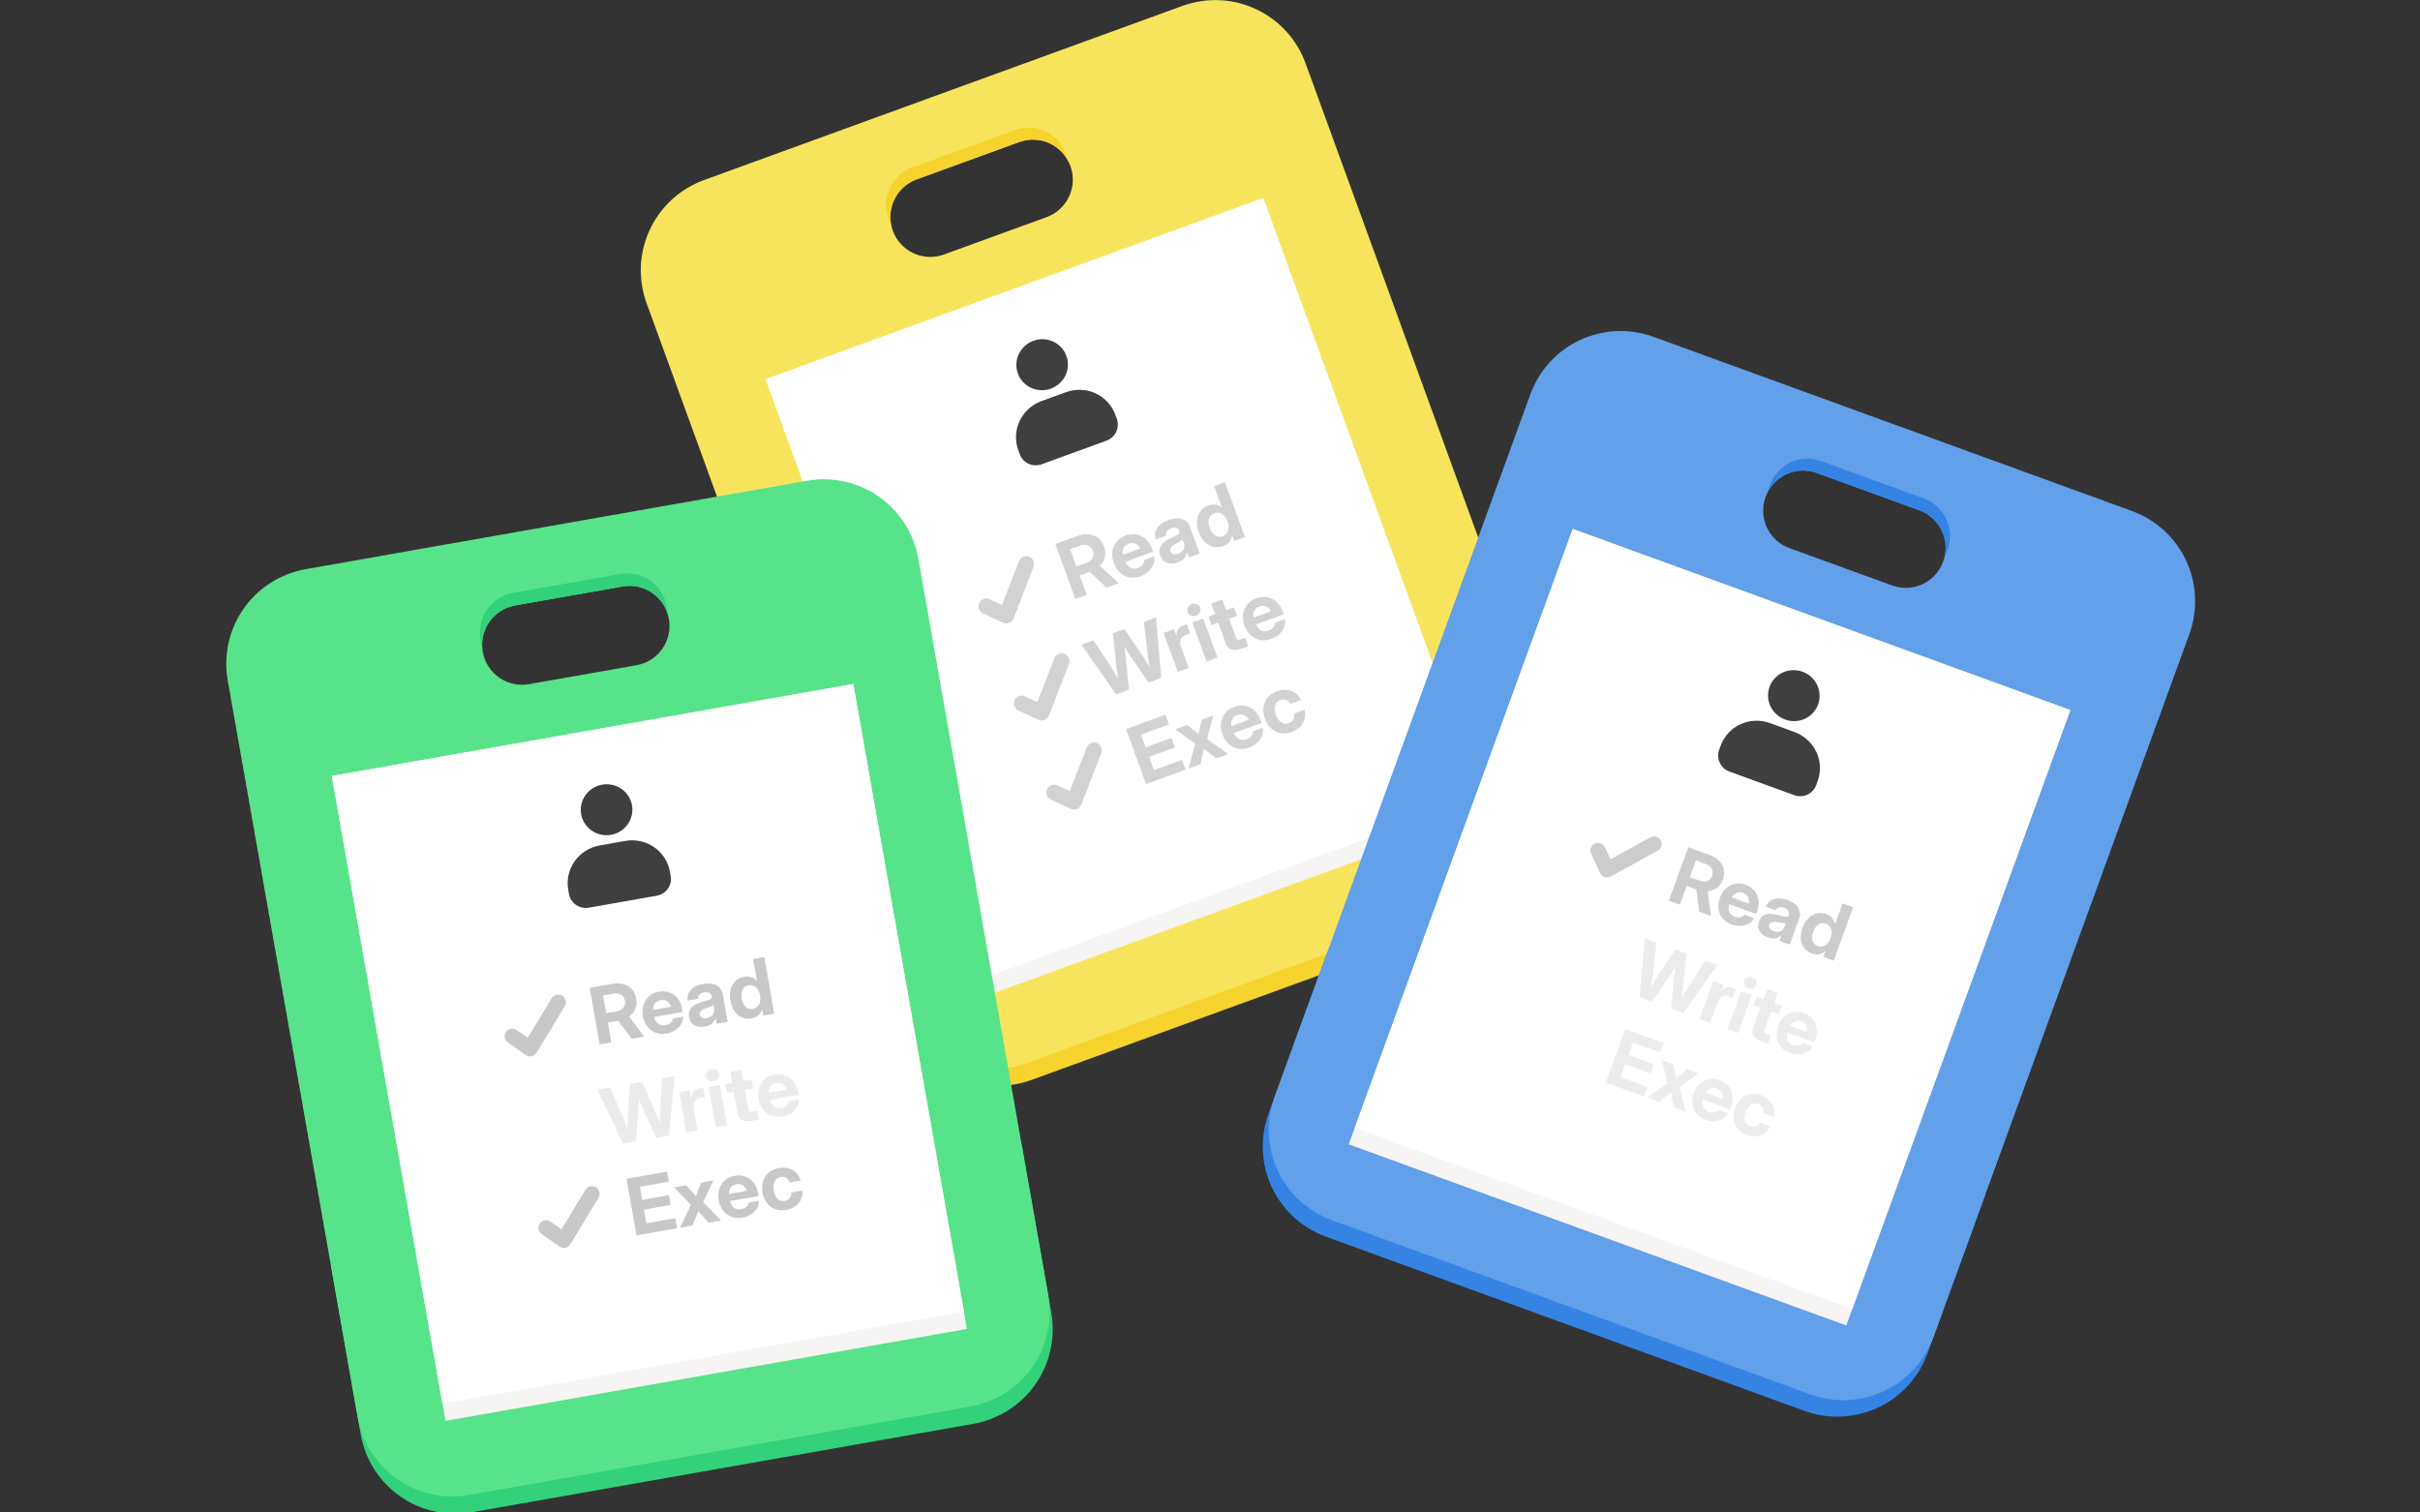 <?xml version="1.0" encoding="UTF-8" standalone="no"?>
<svg
   height="200"
   viewBox="0 0 320 200"
   width="320"
   version="1.1"
   id="svg20"
   sodipodi:docname="help.svg"
   inkscape:version="1.3.2 (091e20ef0f, 2023-11-25)"
   xml:space="preserve"
   inkscape:export-filename="welcome.png"
   inkscape:export-xdpi="96"
   inkscape:export-ydpi="96"
   xmlns:inkscape="http://www.inkscape.org/namespaces/inkscape"
   xmlns:sodipodi="http://sodipodi.sourceforge.net/DTD/sodipodi-0.dtd"
   xmlns:xlink="http://www.w3.org/1999/xlink"
   xmlns="http://www.w3.org/2000/svg"
   xmlns:svg="http://www.w3.org/2000/svg"
   xmlns:rdf="http://www.w3.org/1999/02/22-rdf-syntax-ns#"
   xmlns:cc="http://creativecommons.org/ns#"
   xmlns:dc="http://purl.org/dc/elements/1.1/"><rect x="0" y="0" width="320" height="200" fill="#333333" stroke="none"/><sodipodi:namedview
     id="namedview20"
     pagecolor="#ffffff"
     bordercolor="#000000"
     borderopacity="0.25"
     inkscape:showpageshadow="2"
     inkscape:pageopacity="0.0"
     inkscape:pagecheckerboard="0"
     inkscape:deskcolor="#d1d1d1"
     inkscape:zoom="1.4041707"
     inkscape:cx="131.39428"
     inkscape:cy="127.83346"
     inkscape:window-width="1920"
     inkscape:window-height="1011"
     inkscape:window-x="0"
     inkscape:window-y="0"
     inkscape:window-maximized="1"
     inkscape:current-layer="svg20" /><defs
     id="defs2"><linearGradient
       id="linearGradient24"><stop
         style="stop-color:#1c71d8;stop-opacity:1;"
         offset="0"
         id="stop19" /><stop
         style="stop-color:#62a0ea;stop-opacity:1;"
         offset="0.045"
         id="stop20" /><stop
         style="stop-color:#1c71d8;stop-opacity:1;"
         offset="0.091"
         id="stop21" /><stop
         style="stop-color:#1c71d8;stop-opacity:1;"
         offset="0.909"
         id="stop22" /><stop
         style="stop-color:#62a0ea;stop-opacity:1;"
         offset="0.955"
         id="stop23" /><stop
         style="stop-color:#1c71d8;stop-opacity:1;"
         offset="1"
         id="stop24" /></linearGradient><linearGradient
       id="linearGradient18"><stop
         style="stop-color:#557ad6;stop-opacity:1;"
         offset="0"
         id="stop13" /><stop
         style="stop-color:#5659d7;stop-opacity:1;"
         offset="0.045"
         id="stop14" /><stop
         style="stop-color:#5573d6;stop-opacity:1;"
         offset="0.091"
         id="stop15" /><stop
         style="stop-color:#556fd4;stop-opacity:1;"
         offset="0.909"
         id="stop16" /><stop
         style="stop-color:#6a6ddc;stop-opacity:1;"
         offset="0.955"
         id="stop17" /><stop
         style="stop-color:#5255c7;stop-opacity:1;"
         offset="1"
         id="stop18" /></linearGradient><clipPath
       clipPathUnits="userSpaceOnUse"
       id="Q"><path
         style="display:inline;opacity:1;vector-effect:none;fill:none;fill-opacity:1;stroke:#000000;stroke-width:4;stroke-linecap:round;stroke-linejoin:round;stroke-miterlimit:4;stroke-dasharray:none;stroke-dashoffset:0;stroke-opacity:1;marker:none;marker-start:none;marker-mid:none;marker-end:none;paint-order:normal;enable-background:new"
         d="m 64,-148 h 64 l 64,-64 64,64 h 192 c 17.728,0 32,14.272 32,32 v 288 c 0,17.728 -14.272,32 -32,32 H 256 l -64,-64 -64,64 H 64 C 46.272,204 32,189.728 32,172 v -288 c 0,-17.728 14.409,-34.199 32,-32 z"
         id="path1" /></clipPath><filter
       id="C"
       color-interpolation-filters="sRGB"
       x="0"
       y="0"
       width="1"
       height="1.057"><feFlood
         flood-opacity=".2"
         flood-color="#000"
         result="flood"
         id="feFlood1" /><feComposite
         in="flood"
         in2="SourceGraphic"
         operator="in"
         result="composite1"
         id="feComposite1" /><feGaussianBlur
         in="composite1"
         result="blur"
         id="feGaussianBlur1" /><feOffset
         dy="3"
         result="offset"
         id="feOffset1" /><feComposite
         in="SourceGraphic"
         in2="offset"
         result="composite2"
         id="feComposite2" /></filter><clipPath
       clipPathUnits="userSpaceOnUse"
       id="Q-6"><path
         style="display:inline;opacity:1;vector-effect:none;fill:none;fill-opacity:1;stroke:#000000;stroke-width:4;stroke-linecap:round;stroke-linejoin:round;stroke-miterlimit:4;stroke-dasharray:none;stroke-dashoffset:0;stroke-opacity:1;marker:none;marker-start:none;marker-mid:none;marker-end:none;paint-order:normal;enable-background:new"
         d="m 64,-148 h 64 l 64,-64 64,64 h 192 c 17.728,0 32,14.272 32,32 v 288 c 0,17.728 -14.272,32 -32,32 H 256 l -64,-64 -64,64 H 64 C 46.272,204 32,189.728 32,172 v -288 c 0,-17.728 14.409,-34.199 32,-32 z"
         id="path1-7" /></clipPath><filter
       id="C-5"
       color-interpolation-filters="sRGB"
       x="0"
       y="0"
       width="1"
       height="1.057"><feFlood
         flood-opacity=".2"
         flood-color="#000"
         result="flood"
         id="feFlood1-3" /><feComposite
         in="flood"
         in2="SourceGraphic"
         operator="in"
         result="composite1"
         id="feComposite1-5" /><feGaussianBlur
         in="composite1"
         result="blur"
         id="feGaussianBlur1-6" /><feOffset
         dy="3"
         result="offset"
         id="feOffset1-2" /><feComposite
         in="SourceGraphic"
         in2="offset"
         result="composite2"
         id="feComposite2-9" /></filter><clipPath
       clipPathUnits="userSpaceOnUse"
       id="E"><rect
         width="106.417"
         height="96.355"
         x="512.925"
         y="-137.026"
         rx="6.076"
         ry="6.076"
         fill="#9141ac"
         stroke-width="0"
         stroke-linejoin="round"
         id="rect2" /></clipPath><clipPath
       id="U"
       clipPathUnits="userSpaceOnUse"><circle
         style="marker:none"
         cx="239.051"
         cy="77.264"
         r="19.711"
         fill="#9141ac"
         stroke-width="0.529"
         stroke-linecap="round"
         id="circle2" /></clipPath><linearGradient
       id="linearGradient3372"><stop
         style="stop-opacity: 1; stop-color: rgb(179, 179, 179);"
         offset="0"
         id="stop3360" /><stop
         style="stop-opacity: 1; stop-color: rgb(207, 207, 207);"
         offset="0.036"
         id="stop3362" /><stop
         style="stop-opacity: 1; stop-color: rgb(196, 196, 196);"
         offset="0.071"
         id="stop3364" /><stop
         style="stop-opacity: 1; stop-color: rgb(194, 194, 194);"
         offset="0.929"
         id="stop3366" /><stop
         style="stop-opacity: 1; stop-color: rgb(203, 203, 203);"
         offset="0.964"
         id="stop3368" /><stop
         style="stop-opacity: 1; stop-color: rgb(180, 180, 180);"
         offset="1"
         id="stop3370" /></linearGradient><linearGradient
       id="linearGradient18609"
       gradientUnits="userSpaceOnUse"
       x1="8"
       y1="292"
       x2="120"
       y2="292"
       gradientTransform="matrix(1.132,0,0,0.932,-111.879,-53.203)"
       xlink:href="#linearGradient3372" /><linearGradient
       id="linearGradient3"
       x1="20"
       y1="236"
       x2="108"
       y2="236"
       gradientUnits="userSpaceOnUse"
       gradientTransform="translate(20.903,-154.885)"
       xlink:href="#linearGradient2" /><linearGradient
       id="linearGradient2"><stop
         style="stop-color:#c0bfbc;stop-opacity:1;"
         offset="0"
         id="stop2-6" /><stop
         style="stop-color:#deddda;stop-opacity:1"
         offset="0.045"
         id="stop4-7" /><stop
         style="stop-color:#c0bfbc;stop-opacity:1;"
         offset="0.091"
         id="stop5-5" /><stop
         style="stop-color:#c0bfbc;stop-opacity:1;"
         offset="0.909"
         id="stop6-3" /><stop
         style="stop-color:#deddda;stop-opacity:1"
         offset="0.955"
         id="stop7-5" /><stop
         style="stop-color:#c0bfbc;stop-opacity:1;"
         offset="1"
         id="stop3-6" /></linearGradient><linearGradient
       id="linearGradient3-6"
       x1="20"
       y1="236"
       x2="108"
       y2="236"
       gradientUnits="userSpaceOnUse"
       gradientTransform="matrix(1.297,0,0,1.297,-31.389,-119.832)"
       xlink:href="#linearGradient2-2" /><linearGradient
       id="linearGradient2-2"><stop
         style="stop-color:#bebebe;stop-opacity:1;"
         offset="0"
         id="stop2-9" /><stop
         style="stop-color:#dcdcdc;stop-opacity:1;"
         offset="0.045"
         id="stop4-1" /><stop
         style="stop-color:#bebebe;stop-opacity:1;"
         offset="0.091"
         id="stop5-2" /><stop
         style="stop-color:#bebebe;stop-opacity:1;"
         offset="0.909"
         id="stop6-7" /><stop
         style="stop-color:#dcdcdc;stop-opacity:1;"
         offset="0.955"
         id="stop7-0" /><stop
         style="stop-color:#bebebe;stop-opacity:1;"
         offset="1"
         id="stop3-9" /></linearGradient></defs><linearGradient
     id="a"
     gradientTransform="matrix(-1.344,0,0,1.109,134.09,-217.182)"
     gradientUnits="userSpaceOnUse"
     x1="8"
     x2="112"
     y1="244"
     y2="244"><stop
       offset="0"
       style="stop-color: rgb(91, 102, 188);"
       id="stop2" /><stop
       offset="0.071"
       style="stop-color: rgb(113, 124, 210);"
       id="stop3" /><stop
       offset="0.143"
       style="stop-color: rgb(94, 105, 187);"
       id="stop4" /><stop
       offset="0.857"
       style="stop-color: rgb(86, 99, 189);"
       id="stop5" /><stop
       offset="0.929"
       style="stop-color: rgb(111, 123, 212);"
       id="stop6" /><stop
       offset="1"
       style="stop-color: rgb(91, 102, 189);"
       id="stop7" /></linearGradient><linearGradient
     id="b"
     gradientTransform="matrix(-1.165,0,0,1.165,123.65,-232.934)"
     gradientUnits="userSpaceOnUse"
     x1="31.463"
     x2="39"
     y1="285.997"
     y2="285.997"><stop
       offset="0"
       style="stop-color: rgb(94, 105, 187);"
       id="stop8" /><stop
       offset="0.469"
       style="stop-color: rgb(88, 97, 180);"
       id="stop9" /><stop
       offset="1"
       style="stop-color: rgb(87, 100, 189);"
       id="stop10" /></linearGradient><clipPath
     id="clip-8"><path
       d="m 24,10 c -6.629,0 -12,5.371 -12,12 v 22 c 0,2.211 1.789,4 4,4 1.105,0 2,0.895 2,2 v 7 c 0,1.105 -0.895,2 -2,2 -2.211,0 -4,1.789 -4,4 v 2 h 24 v -2 c 0,-2.211 -1.789,-4 -4,-4 -1.105,0 -2,-0.895 -2,-2 v -7 c 0,-1.105 0.895,-2 2,-2 2.211,0 4,-1.789 4,-4 V 22 C 36,15.371 30.629,10 24,10 Z m 0,0"
       id="path14" /></clipPath><clipPath
     id="clip-10"><path
       d="m 24,10 c -6.629,0 -12,5.371 -12,12 v 22 c 0,2.211 1.789,4 4,4 1.105,0 2,0.895 2,2 v 7 c 0,1.105 -0.895,2 -2,2 -2.211,0 -4,1.789 -4,4 v 2 h 24 v -2 c 0,-2.211 -1.789,-4 -4,-4 -1.105,0 -2,-0.895 -2,-2 v -7 c 0,-1.105 0.895,-2 2,-2 2.211,0 4,-1.789 4,-4 V 22 C 36,15.371 30.629,10 24,10 Z m 0,0"
       id="path15" /></clipPath><clipPath
     id="clip-12"><path
       d="m 24,10 c -6.629,0 -12,5.371 -12,12 v 22 c 0,2.211 1.789,4 4,4 1.105,0 2,0.895 2,2 v 7 c 0,1.105 -0.895,2 -2,2 -2.211,0 -4,1.789 -4,4 v 2 h 24 v -2 c 0,-2.211 -1.789,-4 -4,-4 -1.105,0 -2,-0.895 -2,-2 v -7 c 0,-1.105 0.895,-2 2,-2 2.211,0 4,-1.789 4,-4 V 22 C 36,15.371 30.629,10 24,10 Z m 0,0"
       id="path16" /></clipPath><title
     id="title4162">Adwaita Icon Template</title><title
     id="bx-title-1">Adwaita Icon Template</title><g
     id="g1"
     transform="matrix(0.133,0,0,0.133,23.381,-24.309)"><g
       id="g54"
       transform="matrix(8.178,-2.977,2.977,8.178,211.682,391.824)"><path
         id="rect25"
         style="fill:#f6d32d"
         d="m 104.057,88.036 v 19.405 c 0,6.092 -4.905,10.997 -10.997,10.997 H 34.94 c -6.092,0 -10.997,-4.905 -10.997,-10.997 V 88.036 Z"
         sodipodi:nodetypes="csssscc" /><path
         id="rect1"
         style="fill:#f8e45c"
         d="m 34.939,9.039 c -6.092,0 -10.996,4.904 -10.996,10.996 v 85.404 c 0,6.092 4.904,10.998 10.996,10.998 h 58.121 c 6.092,0 10.996,-4.906 10.996,-10.998 V 20.035 c 0,-6.092 -4.904,-10.996 -10.996,-10.996 z m 22.83,8.234 h 12.461 c 2.53,-10e-7 4.566,2.038 4.566,4.568 0,2.53 -2.036,4.566 -4.566,4.566 H 57.77 c -2.53,0 -4.566,-2.036 -4.566,-4.566 0,-2.53 2.036,-4.568 4.566,-4.568 z" /><rect
         style="fill:#f6f5f4;stroke-width:0.725"
         id="rect26"
         width="60.491"
         height="74.812"
         x="33.755"
         y="32.822"
         rx="3.131"
         ry="0" /><rect
         style="fill:#ffffff;stroke-width:0.715"
         id="rect24"
         width="60.491"
         height="72.812"
         x="33.755"
         y="32.822"
         rx="3.131"
         ry="0" /><path
         d="m 64,39.165 c -1.629,0 -2.95,1.303 -2.95,2.909 0,1.606 1.321,2.909 2.95,2.909 1.629,0 2.95,-1.303 2.95,-2.909 0,-1.606 -1.321,-2.909 -2.95,-2.909 z m -1.475,6.789 c -2.451,0 -4.425,1.947 -4.425,4.364 v 0.485 c 0,1.076 0.876,1.94 1.967,1.94 h 7.867 c 1.091,0 1.967,-0.864 1.967,-1.94 v -0.485 c 0,-2.417 -1.974,-4.364 -4.425,-4.364 z m 0,0"
         fill="#2e3436"
         id="path1-6"
         style="fill:#3f3f3f;fill-opacity:1;stroke-width:0.977" /><path
         id="rect4"
         style="fill:#f6d32d;fill-opacity:1;stroke:none;stroke-width:11.578;stroke-linecap:round;stroke-linejoin:round"
         d="m 57.77,-15.824 c -2.53,0 -4.566,-2.038 -4.566,-4.568 v -1.449 c 0,2.53 2.036,4.568 4.566,4.568 h 12.461 c 2.53,10e-7 4.566,-2.038 4.566,-4.568 v 1.449 c 0,2.53 -2.036,4.568 -4.566,4.568 z"
         transform="scale(1,-1)" /><g
         id="g22"
         transform="matrix(0.492,0,0,0.492,-10.908,47.978)"
         style="fill:#3f3f3f;fill-opacity:0.231"><g
           id="path1-0"
           transform="translate(62.919,-57.637)"
           style="fill:#3f3f3f;fill-opacity:0.231"><path
             id="path37"
             style="color:#000000;fill:#3f3f3f;fill-opacity:0.231;-inkscape-stroke:none"
             d="m 70.099,86.059 c -0.059,-0.002 -0.119,-0.002 -0.178,0.002 h -0.006 -0.004 c -0.476,0.035 -0.921,0.254 -1.238,0.613 l -0.002,0.002 -7.18,8.203 -2.25,-2.25 c -0.702,-0.702 -1.86,-0.702 -2.562,0 -0.339,0.339 -0.529,0.799 -0.529,1.279 0,0.481 0.19,0.942 0.529,1.281 l 3.623,3.623 c 0.351,0.351 0.834,0.548 1.34,0.527 0.505,-0.015 0.973,-0.24 1.303,-0.611 l 0.002,-0.002 8.453,-9.658 c 0.321,-0.364 0.475,-0.839 0.447,-1.312 l -0.002,-0.006 v -0.004 C 71.81,87.27 71.591,86.825 71.232,86.508 70.913,86.227 70.512,86.074 70.099,86.059 Z" /></g><path
           d="M 140.893,41.743 V 28.163 h 5.432 q 1.531,0 2.643,0.547 1.121,0.538 1.723,1.54 0.611,0.993 0.611,2.37 0,1.34 -0.638,2.324 -0.638,0.984 -1.796,1.522 -1.148,0.529 -2.707,0.529 h -3.582 v -2.251 h 3.582 q 0.738,0 1.276,-0.264 0.538,-0.264 0.829,-0.738 0.292,-0.483 0.292,-1.121 0,-0.656 -0.292,-1.121 -0.292,-0.474 -0.829,-0.738 -0.538,-0.264 -1.285,-0.264 h -2.452 v 11.247 z m 7.702,0 -3.108,-6.134 h 2.944 l 3.172,6.134 z m 8.345,0.219 q -1.458,0 -2.543,-0.638 -1.076,-0.647 -1.677,-1.786 -0.592,-1.139 -0.592,-2.598 0,-1.477 0.602,-2.607 0.611,-1.139 1.677,-1.786 1.066,-0.647 2.443,-0.647 1.066,0 1.932,0.365 0.866,0.355 1.495,1.03 0.629,0.665 0.966,1.577 0.346,0.911 0.346,2.014 v 0.72 h -8.504 v -1.714 h 7.21 l -1.212,0.41 q 0,-0.729 -0.264,-1.258 -0.264,-0.529 -0.757,-0.811 -0.483,-0.292 -1.158,-0.292 -0.665,0 -1.148,0.292 -0.483,0.283 -0.747,0.811 -0.264,0.529 -0.264,1.258 v 1.167 q 0,0.747 0.264,1.313 0.273,0.556 0.784,0.866 0.51,0.301 1.23,0.301 0.529,0 0.93,-0.146 0.41,-0.155 0.684,-0.428 0.283,-0.283 0.401,-0.656 h 2.452 q -0.173,0.957 -0.811,1.686 -0.638,0.729 -1.604,1.148 -0.966,0.41 -2.133,0.41 z m 9.213,-0.055 q -0.957,0 -1.704,-0.319 -0.747,-0.319 -1.176,-0.957 -0.428,-0.647 -0.428,-1.604 0,-0.811 0.301,-1.349 0.301,-0.547 0.82,-0.875 0.529,-0.337 1.203,-0.51 0.684,-0.173 1.431,-0.237 0.884,-0.091 1.404,-0.173 0.52,-0.082 0.747,-0.237 0.228,-0.155 0.228,-0.465 v -0.064 q 0,-0.355 -0.191,-0.62 -0.191,-0.273 -0.547,-0.428 -0.346,-0.155 -0.839,-0.155 -0.492,0 -0.875,0.155 -0.374,0.155 -0.592,0.438 -0.219,0.283 -0.255,0.656 h -2.525 q 0.064,-0.993 0.583,-1.723 0.529,-0.729 1.477,-1.121 0.948,-0.401 2.27,-0.401 0.984,0 1.759,0.228 0.775,0.219 1.303,0.647 0.538,0.428 0.811,1.039 0.273,0.611 0.273,1.385 v 6.526 h -2.625 v -1.358 h -0.036 q -0.255,0.474 -0.629,0.811 -0.374,0.337 -0.911,0.529 -0.538,0.182 -1.276,0.182 z m 0.747,-1.868 q 0.647,0 1.112,-0.237 0.474,-0.237 0.729,-0.647 0.255,-0.41 0.255,-0.93 v -0.966 q -0.118,0.064 -0.31,0.128 -0.191,0.055 -0.447,0.109 -0.255,0.046 -0.556,0.1 -0.301,0.055 -0.62,0.1 -0.465,0.073 -0.839,0.228 -0.374,0.146 -0.592,0.401 -0.219,0.246 -0.219,0.629 0,0.337 0.182,0.583 0.182,0.246 0.52,0.374 0.337,0.128 0.784,0.128 z m 10.412,1.905 q -1.258,0 -2.197,-0.629 -0.939,-0.629 -1.458,-1.759 -0.51,-1.13 -0.51,-2.634 0,-1.486 0.52,-2.607 0.529,-1.13 1.458,-1.759 0.939,-0.638 2.169,-0.638 0.629,0 1.158,0.173 0.529,0.164 0.948,0.501 0.419,0.337 0.729,0.857 h 0.009 v -5.286 h 2.68 v 13.581 h -2.643 v -1.477 h -0.009 q -0.283,0.556 -0.711,0.939 -0.419,0.374 -0.966,0.556 -0.547,0.182 -1.176,0.182 z m 0.693,-2.188 q 0.684,0 1.185,-0.346 0.51,-0.355 0.793,-0.993 0.283,-0.638 0.283,-1.495 0,-0.866 -0.283,-1.495 -0.283,-0.638 -0.793,-0.984 -0.501,-0.355 -1.185,-0.355 -0.647,0 -1.13,0.337 -0.483,0.337 -0.757,0.966 -0.264,0.629 -0.264,1.531 0,0.902 0.264,1.54 0.273,0.629 0.757,0.966 0.483,0.328 1.13,0.328 z"
           id="path5"
           style="font-weight:bold;font-size:18.667px;font-family:'GNOME UI';-inkscape-font-specification:'GNOME UI Bold';text-align:center;letter-spacing:0.04px;word-spacing:-0.04px;text-anchor:middle;fill:#3f3f3f;fill-opacity:0.231;stroke-width:0.6;stroke-linecap:round;stroke-linejoin:round" /><path
           d="m 142.216,65.803 -3.646,-13.581 h 2.99 l 1.595,6.745 q 0.191,0.839 0.365,1.677 0.173,0.839 0.328,1.677 0.164,0.839 0.31,1.686 h -0.556 q 0.164,-0.848 0.337,-1.686 0.173,-0.839 0.355,-1.677 0.182,-0.839 0.383,-1.677 l 1.686,-6.745 h 2.862 l 1.668,6.745 q 0.201,0.839 0.383,1.677 0.191,0.839 0.365,1.677 0.173,0.839 0.337,1.686 h -0.574 q 0.155,-0.848 0.31,-1.686 0.164,-0.839 0.337,-1.677 0.182,-0.839 0.365,-1.677 l 1.595,-6.745 h 2.999 l -3.655,13.581 h -3.126 l -1.932,-7.41 q -0.201,-0.811 -0.41,-1.805 -0.201,-0.993 -0.483,-2.233 h 0.766 q -0.273,1.24 -0.474,2.233 -0.201,0.993 -0.419,1.805 l -1.914,7.41 z m 15.234,0 v -9.625 h 2.589 v 1.641 h 0.027 q 0.264,-0.866 0.829,-1.285 0.565,-0.419 1.522,-0.419 0.237,0 0.428,0.009 0.201,0 0.365,0.009 v 2.288 q -0.146,-0.009 -0.483,-0.027 -0.328,-0.018 -0.674,-0.018 -0.547,0 -0.984,0.255 -0.438,0.246 -0.684,0.738 -0.246,0.492 -0.246,1.221 v 5.214 z m 7.102,0 v -9.625 h 2.689 v 9.625 z m 1.34,-10.837 q -0.665,0 -1.103,-0.401 -0.438,-0.41 -0.438,-1.03 0,-0.62 0.438,-1.021 0.438,-0.41 1.094,-0.41 0.665,0 1.103,0.41 0.438,0.401 0.438,1.021 0,0.62 -0.438,1.03 -0.438,0.401 -1.094,0.401 z m 8.95,1.212 v 2.105 h -6.316 v -2.105 z m -4.658,-2.625 h 2.689 v 9.279 q 0,0.483 0.191,0.674 0.201,0.191 0.747,0.191 0.228,0 0.538,0 0.319,0 0.492,0 v 2.105 q -0.246,0 -0.684,0 -0.438,0 -0.884,0 -1.586,0 -2.342,-0.62 -0.747,-0.62 -0.747,-1.932 z m 10.307,12.469 q -1.458,0 -2.543,-0.638 -1.076,-0.647 -1.677,-1.786 -0.592,-1.139 -0.592,-2.598 0,-1.477 0.602,-2.607 0.611,-1.139 1.677,-1.786 1.066,-0.647 2.443,-0.647 1.066,0 1.932,0.365 0.866,0.355 1.495,1.03 0.629,0.665 0.966,1.577 0.346,0.911 0.346,2.014 v 0.72 h -8.504 v -1.714 h 7.21 l -1.212,0.41 q 0,-0.729 -0.264,-1.258 -0.264,-0.529 -0.757,-0.811 -0.483,-0.292 -1.158,-0.292 -0.665,0 -1.148,0.292 -0.483,0.283 -0.747,0.811 -0.264,0.529 -0.264,1.258 v 1.167 q 0,0.747 0.264,1.313 0.273,0.556 0.784,0.866 0.51,0.301 1.23,0.301 0.529,0 0.93,-0.146 0.41,-0.155 0.684,-0.428 0.283,-0.283 0.401,-0.656 h 2.452 q -0.173,0.957 -0.811,1.686 -0.638,0.729 -1.604,1.148 -0.966,0.41 -2.133,0.41 z"
           id="path6"
           style="font-weight:bold;font-size:18.667px;font-family:'GNOME UI';-inkscape-font-specification:'GNOME UI Bold';text-align:center;letter-spacing:0.04px;word-spacing:-0.04px;text-anchor:middle;fill:#3f3f3f;fill-opacity:0.231;stroke-width:0.6;stroke-linecap:round;stroke-linejoin:round" /><path
           d="M 141.621,87.743 V 74.163 h 9.744 v 2.406 h -6.936 v 3.145 h 6.417 v 2.342 h -6.417 v 3.281 h 6.936 v 2.406 z m 10.485,0 3.883,-5.533 -0.055,1.194 -3.591,-5.286 h 2.935 l 0.848,1.349 q 0.365,0.611 0.693,1.185 0.328,0.574 0.656,1.148 H 156.618 q 0.346,-0.574 0.674,-1.148 0.328,-0.574 0.711,-1.185 l 0.866,-1.349 h 2.889 l -3.682,5.286 0.055,-1.194 3.783,5.533 h -2.944 l -0.966,-1.477 q -0.355,-0.602 -0.684,-1.148 -0.328,-0.556 -0.665,-1.112 h 0.747 q -0.346,0.556 -0.674,1.112 -0.328,0.547 -0.702,1.148 l -0.984,1.477 z m 14.923,0.219 q -1.458,0 -2.543,-0.638 -1.076,-0.647 -1.677,-1.786 -0.592,-1.139 -0.592,-2.598 0,-1.477 0.602,-2.607 0.611,-1.139 1.677,-1.786 1.066,-0.647 2.443,-0.647 1.066,0 1.932,0.365 0.866,0.355 1.495,1.03 0.629,0.665 0.966,1.577 0.346,0.911 0.346,2.014 v 0.72 h -8.504 v -1.714 h 7.21 l -1.212,0.41 q 0,-0.729 -0.264,-1.258 -0.264,-0.529 -0.757,-0.811 -0.483,-0.292 -1.158,-0.292 -0.665,0 -1.148,0.292 -0.483,0.283 -0.747,0.811 -0.264,0.529 -0.264,1.258 v 1.167 q 0,0.747 0.264,1.313 0.273,0.556 0.784,0.866 0.51,0.301 1.23,0.301 0.529,0 0.93,-0.146 0.41,-0.155 0.684,-0.428 0.283,-0.283 0.401,-0.656 h 2.452 q -0.173,0.957 -0.811,1.686 -0.638,0.729 -1.604,1.148 -0.966,0.41 -2.133,0.41 z m 10.54,0 q -1.44,0 -2.534,-0.629 -1.085,-0.638 -1.695,-1.768 -0.602,-1.139 -0.602,-2.625 0,-1.495 0.602,-2.625 0.611,-1.139 1.695,-1.777 1.094,-0.638 2.534,-0.638 0.948,0 1.75,0.283 0.802,0.273 1.395,0.784 0.602,0.51 0.957,1.212 0.355,0.693 0.419,1.54 h -2.598 q -0.055,-0.374 -0.21,-0.674 -0.146,-0.301 -0.383,-0.52 -0.237,-0.219 -0.565,-0.337 -0.319,-0.118 -0.729,-0.118 -0.674,0 -1.158,0.355 -0.483,0.346 -0.747,0.993 -0.255,0.638 -0.255,1.522 0,0.875 0.255,1.513 0.264,0.638 0.747,0.993 0.483,0.346 1.158,0.346 0.41,0 0.729,-0.118 0.319,-0.118 0.547,-0.337 0.237,-0.219 0.383,-0.52 0.146,-0.31 0.21,-0.693 h 2.616 q -0.046,0.839 -0.401,1.54 -0.346,0.693 -0.948,1.212 -0.602,0.52 -1.413,0.802 -0.802,0.283 -1.759,0.283 z"
           id="path7"
           style="font-weight:bold;font-size:18.667px;font-family:'GNOME UI';-inkscape-font-specification:'GNOME UI Bold';text-align:center;letter-spacing:0.04px;word-spacing:-0.04px;text-anchor:middle;fill:#3f3f3f;fill-opacity:0.231;stroke-width:0.6;stroke-linecap:round;stroke-linejoin:round" /><g
           id="g3"
           transform="translate(62.919,-33.637)"
           style="fill:#3f3f3f;fill-opacity:0.231"><path
             id="path3"
             style="color:#000000;fill:#3f3f3f;fill-opacity:0.231;-inkscape-stroke:none"
             d="m 70.099,86.059 c -0.059,-0.002 -0.119,-0.002 -0.178,0.002 h -0.006 -0.004 c -0.476,0.035 -0.921,0.254 -1.238,0.613 l -0.002,0.002 -7.18,8.203 -2.25,-2.25 c -0.702,-0.702 -1.86,-0.702 -2.562,0 -0.339,0.339 -0.529,0.799 -0.529,1.279 0,0.481 0.19,0.942 0.529,1.281 l 3.623,3.623 c 0.351,0.351 0.834,0.548 1.34,0.527 0.505,-0.015 0.973,-0.24 1.303,-0.611 l 0.002,-0.002 8.453,-9.658 c 0.321,-0.364 0.475,-0.839 0.447,-1.312 l -0.002,-0.006 v -0.004 C 71.81,87.27 71.591,86.825 71.232,86.508 70.913,86.227 70.512,86.074 70.099,86.059 Z" /></g><g
           id="g4"
           transform="translate(62.919,-11.637)"
           style="fill:#3f3f3f;fill-opacity:0.231"><path
             id="path4"
             style="color:#000000;fill:#3f3f3f;fill-opacity:0.231;-inkscape-stroke:none"
             d="m 70.099,86.059 c -0.059,-0.002 -0.119,-0.002 -0.178,0.002 h -0.006 -0.004 c -0.476,0.035 -0.921,0.254 -1.238,0.613 l -0.002,0.002 -7.18,8.203 -2.25,-2.25 c -0.702,-0.702 -1.86,-0.702 -2.562,0 -0.339,0.339 -0.529,0.799 -0.529,1.279 0,0.481 0.19,0.942 0.529,1.281 l 3.623,3.623 c 0.351,0.351 0.834,0.548 1.34,0.527 0.505,-0.015 0.973,-0.24 1.303,-0.611 l 0.002,-0.002 8.453,-9.658 c 0.321,-0.364 0.475,-0.839 0.447,-1.312 l -0.002,-0.006 v -0.004 C 71.81,87.27 71.591,86.825 71.232,86.508 70.913,86.227 70.512,86.074 70.099,86.059 Z" /></g></g></g><g
       id="g55"
       transform="rotate(-10,328.032,633.529)"><path
         id="path22"
         style="fill:#33d17a;stroke-width:8.703"
         d="m 712.855,1399.704 v 168.879 c 0,53.022 -42.686,95.708 -95.708,95.708 H 111.337 c -53.022,0 -95.708,-42.686 -95.708,-95.708 v -168.879 z"
         sodipodi:nodetypes="csssscc" /><path
         id="path23"
         style="fill:#57e389;stroke-width:8.703"
         d="m 111.33,712.195 c -53.022,0 -95.698,42.676 -95.698,95.698 v 743.269 c 0,53.022 42.676,95.715 95.698,95.715 h 505.825 c 53.022,0 95.699,-42.693 95.699,-95.715 V 807.893 c 0,-53.022 -42.677,-95.698 -95.699,-95.698 z m 198.689,71.663 h 108.447 c 22.02,-2e-5 39.741,17.738 39.741,39.758 0,22.02 -17.721,39.741 -39.741,39.741 H 310.019 c -22.02,0 -39.741,-17.721 -39.741,-39.741 0,-22.02 17.721,-39.758 39.741,-39.758 z" /><rect
         style="fill:#f6f5f4;stroke-width:6.312"
         id="rect23"
         width="526.447"
         height="651.089"
         x="101.019"
         y="919.18"
         rx="27.251"
         ry="0" /><rect
         style="fill:#ffffff;stroke-width:6.227"
         id="rect27"
         width="526.447"
         height="633.683"
         x="101.019"
         y="919.18"
         rx="27.251"
         ry="0" /><path
         d="m 364.242,974.375 c -14.175,0 -25.675,11.341 -25.675,25.32 0,13.979 11.5,25.32 25.675,25.32 14.175,0 25.675,-11.341 25.675,-25.32 0,-13.979 -11.5,-25.32 -25.675,-25.32 z m -12.837,59.081 c -21.329,0 -38.512,16.946 -38.512,37.98 v 4.22 c 0,9.363 7.622,16.88 17.116,16.88 h 68.467 c 9.494,0 17.117,-7.517 17.117,-16.88 v -4.22 c 0,-21.034 -17.184,-37.98 -38.512,-37.98 z m 0,0"
         fill="#2e3436"
         id="path27"
         style="fill:#3f3f3f;fill-opacity:1;stroke-width:8.499" /><path
         id="path28"
         style="fill:#33d17a;fill-opacity:1;stroke:none;stroke-width:100.766;stroke-linecap:round;stroke-linejoin:round"
         d="m 310.019,771.246 c -22.02,0 -39.741,17.738 -39.741,39.758 v 12.612 c 0,-22.02 17.721,-39.758 39.741,-39.758 h 108.447 c 22.02,-2e-5 39.741,17.738 39.741,39.758 v -12.612 c 0,-22.02 -17.721,-39.758 -39.741,-39.758 z" /><g
         id="g35"
         transform="matrix(0.483,0,0,0.483,76.493,48.237)"
         style="fill:#3f3f3f;fill-opacity:0.288"><g
           id="g29"
           transform="matrix(8.703,0,0,8.703,-180.751,1578.199)"
           style="fill:#3f3f3f;fill-opacity:0.288"><path
             id="path29"
             style="color:#000000;fill:#3f3f3f;fill-opacity:0.288;-inkscape-stroke:none"
             d="m 70.099,86.059 c -0.059,-0.002 -0.119,-0.002 -0.178,0.002 h -0.006 -0.004 c -0.476,0.035 -0.921,0.254 -1.238,0.613 l -0.002,0.002 -7.18,8.203 -2.25,-2.25 c -0.702,-0.702 -1.86,-0.702 -2.562,0 -0.339,0.339 -0.529,0.799 -0.529,1.279 0,0.481 0.19,0.942 0.529,1.281 l 3.623,3.623 c 0.351,0.351 0.834,0.548 1.34,0.527 0.505,-0.015 0.973,-0.24 1.303,-0.611 l 0.002,-0.002 8.453,-9.658 c 0.321,-0.364 0.475,-0.839 0.447,-1.312 l -0.002,-0.006 v -0.004 C 71.81,87.27 71.591,86.825 71.232,86.508 70.913,86.227 70.512,86.074 70.099,86.059 Z" /></g><path
           d="m 497.856,2443.101 v -118.193 h 47.277 q 13.327,0 23.004,4.76 9.757,4.68 14.992,13.406 5.315,8.646 5.315,20.624 0,11.661 -5.553,20.228 -5.553,8.567 -15.627,13.247 -9.995,4.601 -23.559,4.601 h -31.174 v -19.593 h 31.174 q 6.425,0 11.105,-2.3 4.68,-2.3 7.218,-6.425 2.538,-4.204 2.538,-9.757 0,-5.711 -2.538,-9.757 -2.538,-4.125 -7.218,-6.425 -4.68,-2.3 -11.185,-2.3 h -21.338 v 97.886 z m 67.029,0 -27.049,-53.385 h 25.622 l 27.605,53.385 z m 72.628,1.904 q -12.692,0 -22.131,-5.553 -9.36,-5.632 -14.596,-15.547 -5.156,-9.915 -5.156,-22.607 0,-12.851 5.235,-22.687 5.315,-9.916 14.595,-15.548 9.281,-5.632 21.259,-5.632 9.281,0 16.817,3.173 7.536,3.094 13.009,8.964 5.473,5.791 8.408,13.723 3.014,7.932 3.014,17.531 v 6.267 h -74.009 v -14.913 h 62.745 l -10.55,3.57 q 0,-6.346 -2.3,-10.947 -2.3,-4.601 -6.584,-7.06 -4.204,-2.538 -10.074,-2.538 -5.791,0 -9.995,2.538 -4.204,2.459 -6.505,7.06 -2.3,4.601 -2.3,10.947 v 10.153 q 0,6.505 2.3,11.423 2.38,4.839 6.822,7.536 4.442,2.618 10.709,2.618 4.601,0 8.091,-1.27 3.57,-1.348 5.949,-3.728 2.459,-2.459 3.49,-5.711 h 21.338 q -1.507,8.329 -7.06,14.675 -5.553,6.346 -13.961,9.995 -8.408,3.57 -18.562,3.57 z m 80.18,-0.476 q -8.329,0 -14.833,-2.776 -6.505,-2.776 -10.233,-8.329 -3.728,-5.632 -3.728,-13.961 0,-7.06 2.618,-11.74 2.618,-4.759 7.139,-7.615 4.601,-2.935 10.471,-4.442 5.949,-1.507 12.454,-2.063 7.694,-0.794 12.216,-1.507 4.521,-0.714 6.504,-2.062 1.983,-1.349 1.983,-4.046 v -0.556 q 0,-3.094 -1.666,-5.394 -1.666,-2.38 -4.759,-3.728 -3.014,-1.349 -7.298,-1.349 -4.284,0 -7.615,1.349 -3.252,1.348 -5.156,3.808 -1.904,2.459 -2.221,5.711 h -21.973 q 0.556,-8.646 5.077,-14.992 4.601,-6.346 12.85,-9.757 8.25,-3.49 19.752,-3.49 8.567,0 15.31,1.983 6.742,1.904 11.343,5.632 4.68,3.728 7.06,9.043 2.38,5.315 2.38,12.057 v 56.796 h -22.845 v -11.819 h -0.318 q -2.221,4.125 -5.473,7.06 -3.252,2.935 -7.932,4.601 -4.68,1.587 -11.105,1.587 z m 6.505,-16.262 q 5.632,0 9.678,-2.062 4.125,-2.062 6.346,-5.632 2.221,-3.57 2.221,-8.091 v -8.408 q -1.032,0.556 -2.697,1.111 -1.666,0.476 -3.887,0.952 -2.221,0.397 -4.839,0.873 -2.618,0.476 -5.394,0.873 -4.046,0.635 -7.298,1.983 -3.252,1.27 -5.156,3.49 -1.904,2.142 -1.904,5.473 0,2.935 1.586,5.077 1.586,2.142 4.521,3.252 2.935,1.111 6.822,1.111 z m 90.619,16.579 q -10.947,0 -19.117,-5.473 -8.17,-5.473 -12.692,-15.31 -4.442,-9.836 -4.442,-22.924 0,-12.93 4.522,-22.687 4.601,-9.836 12.692,-15.309 8.17,-5.553 18.879,-5.553 5.473,0 10.074,1.507 4.601,1.427 8.25,4.363 3.649,2.935 6.346,7.456 h 0.074 v -46.008 h 23.321 v 118.193 h -23.004 v -12.851 h -0.074 q -2.459,4.839 -6.187,8.171 -3.649,3.252 -8.408,4.839 -4.759,1.586 -10.233,1.586 z m 6.029,-19.038 q 5.949,0 10.312,-3.014 4.442,-3.094 6.901,-8.646 2.459,-5.553 2.459,-13.009 0,-7.536 -2.459,-13.009 -2.459,-5.553 -6.901,-8.567 -4.363,-3.094 -10.312,-3.094 -5.632,0 -9.836,2.935 -4.204,2.935 -6.584,8.408 -2.3,5.473 -2.3,13.326 0,7.853 2.3,13.406 2.38,5.473 6.584,8.408 4.204,2.856 9.836,2.856 z"
           id="path30"
           style="font-weight:bold;font-size:18.667px;font-family:'GNOME UI';-inkscape-font-specification:'GNOME UI Bold';text-align:center;letter-spacing:0.04px;word-spacing:-0.04px;text-anchor:middle;fill:#3f3f3f;fill-opacity:0.288;stroke-width:5.222;stroke-linecap:round;stroke-linejoin:round" /><path
           d="m 509.374,2652.488 -31.73,-118.193 h 26.018 l 13.882,58.7 q 1.666,7.298 3.173,14.596 1.507,7.298 2.856,14.596 1.427,7.298 2.697,14.675 h -4.839 q 1.427,-7.377 2.935,-14.675 1.507,-7.298 3.094,-14.596 1.586,-7.298 3.332,-14.596 l 14.675,-58.7 h 24.908 l 14.516,58.7 q 1.745,7.298 3.332,14.596 1.666,7.298 3.173,14.596 1.507,7.298 2.935,14.675 H 589.332 q 1.348,-7.377 2.697,-14.675 1.427,-7.298 2.935,-14.596 1.586,-7.298 3.173,-14.596 l 13.882,-58.7 h 26.098 l -31.809,118.193 h -27.208 l -16.817,-64.49 q -1.745,-7.06 -3.57,-15.706 -1.745,-8.646 -4.204,-19.434 h 6.663 q -2.38,10.788 -4.125,19.434 -1.745,8.646 -3.649,15.706 l -16.658,64.49 z m 132.581,0 v -83.766 h 22.528 V 2583 h 0.238 q 2.301,-7.536 7.218,-11.185 4.918,-3.649 13.247,-3.649 2.062,0 3.728,0.079 1.745,0 3.173,0.079 v 19.91 q -1.27,-0.079 -4.204,-0.238 -2.856,-0.159 -5.87,-0.159 -4.759,0 -8.567,2.221 -3.807,2.142 -5.949,6.425 -2.142,4.284 -2.142,10.629 v 45.373 z m 61.808,0 v -83.766 h 23.401 v 83.766 z m 11.661,-94.316 q -5.791,0 -9.598,-3.49 -3.808,-3.57 -3.808,-8.964 0,-5.394 3.808,-8.884 3.807,-3.57 9.519,-3.57 5.791,0 9.598,3.57 3.808,3.49 3.808,8.884 0,5.394 -3.808,8.964 -3.807,3.49 -9.519,3.49 z m 77.895,10.55 v 18.324 h -54.972 v -18.324 z m -40.535,-22.845 h 23.401 v 80.752 q 0,4.204 1.666,5.87 1.745,1.666 6.505,1.666 1.983,0 4.68,0 2.776,0 4.284,0 v 18.324 q -2.142,0 -5.949,0 -3.807,0 -7.694,0 -13.802,0 -20.386,-5.394 -6.505,-5.394 -6.505,-16.817 z m 89.698,108.515 q -12.692,0 -22.131,-5.553 -9.36,-5.632 -14.596,-15.547 -5.156,-9.915 -5.156,-22.607 0,-12.85 5.235,-22.687 5.315,-9.915 14.596,-15.547 9.281,-5.632 21.259,-5.632 9.281,0 16.817,3.173 7.536,3.094 13.009,8.964 5.473,5.791 8.408,13.723 3.014,7.932 3.014,17.531 v 6.267 h -74.009 v -14.913 h 62.745 l -10.55,3.57 q 0,-6.346 -2.3,-10.947 -2.3,-4.601 -6.584,-7.06 -4.204,-2.538 -10.074,-2.538 -5.791,0 -9.995,2.538 -4.204,2.459 -6.505,7.06 -2.3,4.601 -2.3,10.947 v 10.153 q 0,6.505 2.3,11.423 2.38,4.839 6.822,7.536 4.442,2.618 10.709,2.618 4.601,0 8.091,-1.269 3.57,-1.349 5.949,-3.728 2.459,-2.459 3.49,-5.711 h 21.338 q -1.507,8.329 -7.06,14.675 -5.553,6.346 -13.961,9.995 -8.408,3.57 -18.562,3.57 z"
           id="path31"
           style="font-weight:bold;font-size:18.667px;font-family:'GNOME UI';-inkscape-font-specification:'GNOME UI Bold';text-align:center;letter-spacing:0.04px;word-spacing:-0.04px;text-anchor:middle;fill:#3f3f3f;fill-opacity:0.104;stroke-width:5.222;stroke-linecap:round;stroke-linejoin:round" /><path
           d="m 504.191,2843.437 v -118.193 h 84.797 v 20.942 h -60.365 v 27.367 h 55.844 v 20.386 h -55.844 v 28.557 h 60.365 v 20.942 z m 91.253,0 33.792,-48.15 -0.476,10.391 -31.254,-46.008 h 25.542 l 7.377,11.74 q 3.173,5.315 6.029,10.312 2.856,4.997 5.711,9.995 h -7.457 q 3.014,-4.997 5.87,-9.995 2.856,-4.997 6.187,-10.312 l 7.536,-11.74 h 25.146 l -32.047,46.008 0.476,-10.391 32.919,48.15 h -25.621 l -8.408,-12.851 q -3.094,-5.235 -5.949,-9.995 -2.856,-4.839 -5.791,-9.678 h 6.505 q -3.014,4.839 -5.87,9.678 -2.856,4.759 -6.108,9.995 l -8.567,12.851 z m 129.873,1.904 q -12.692,0 -22.131,-5.553 -9.36,-5.632 -14.596,-15.547 -5.156,-9.915 -5.156,-22.607 0,-12.851 5.235,-22.687 5.315,-9.915 14.596,-15.547 9.281,-5.632 21.259,-5.632 9.281,0 16.817,3.173 7.536,3.094 13.009,8.964 5.473,5.791 8.408,13.723 3.014,7.932 3.014,17.531 v 6.266 h -74.009 v -14.913 h 62.745 l -10.55,3.57 q 0,-6.346 -2.3,-10.947 -2.3,-4.601 -6.584,-7.06 -4.204,-2.538 -10.074,-2.538 -5.791,0 -9.995,2.538 -4.204,2.459 -6.505,7.06 -2.3,4.601 -2.3,10.947 v 10.153 q 0,6.505 2.3,11.423 2.38,4.839 6.822,7.536 4.442,2.618 10.709,2.618 4.601,0 8.091,-1.269 3.569,-1.349 5.949,-3.728 2.459,-2.459 3.49,-5.711 h 21.338 q -1.507,8.329 -7.06,14.675 -5.553,6.346 -13.961,9.995 -8.408,3.57 -18.562,3.57 z m 91.729,0 q -12.533,0 -22.052,-5.473 -9.439,-5.553 -14.754,-15.389 -5.235,-9.915 -5.235,-22.845 0,-13.009 5.235,-22.845 5.315,-9.915 14.754,-15.468 9.519,-5.553 22.052,-5.553 8.25,0 15.23,2.459 6.98,2.38 12.137,6.822 5.235,4.442 8.329,10.55 3.094,6.029 3.649,13.406 h -22.607 q -0.476,-3.252 -1.824,-5.87 -1.27,-2.618 -3.332,-4.521 -2.062,-1.904 -4.918,-2.935 -2.776,-1.031 -6.346,-1.031 -5.87,0 -10.074,3.094 -4.204,3.014 -6.505,8.646 -2.221,5.553 -2.221,13.247 0,7.615 2.221,13.168 2.3,5.553 6.505,8.646 4.204,3.014 10.074,3.014 3.57,0 6.346,-1.031 2.776,-1.031 4.759,-2.935 2.063,-1.904 3.332,-4.521 1.27,-2.697 1.825,-6.029 h 22.766 q -0.397,7.298 -3.49,13.406 -3.014,6.029 -8.25,10.55 -5.235,4.521 -12.295,6.981 -6.98,2.459 -15.31,2.459 z"
           id="path32"
           style="font-weight:bold;font-size:18.667px;font-family:'GNOME UI';-inkscape-font-specification:'GNOME UI Bold';text-align:center;letter-spacing:0.04px;word-spacing:-0.04px;text-anchor:middle;fill:#3f3f3f;fill-opacity:0.288;stroke-width:5.222;stroke-linecap:round;stroke-linejoin:round" /><g
           id="g34"
           transform="matrix(8.703,0,0,8.703,-180.751,1978.535)"
           style="fill:#3f3f3f;fill-opacity:0.288"><path
             id="path34"
             style="color:#000000;fill:#3f3f3f;fill-opacity:0.288;-inkscape-stroke:none"
             d="m 70.099,86.059 c -0.059,-0.002 -0.119,-0.002 -0.178,0.002 h -0.006 -0.004 c -0.476,0.035 -0.921,0.254 -1.238,0.613 l -0.002,0.002 -7.18,8.203 -2.25,-2.25 c -0.702,-0.702 -1.86,-0.702 -2.562,0 -0.339,0.339 -0.529,0.799 -0.529,1.279 0,0.481 0.19,0.942 0.529,1.281 l 3.623,3.623 c 0.351,0.351 0.834,0.548 1.34,0.527 0.505,-0.015 0.973,-0.24 1.303,-0.611 l 0.002,-0.002 8.453,-9.658 c 0.321,-0.364 0.475,-0.839 0.447,-1.312 l -0.002,-0.006 v -0.004 C 71.81,87.27 71.591,86.825 71.232,86.508 70.913,86.227 70.512,86.074 70.099,86.059 Z" /></g></g></g><g
       id="g56"
       transform="matrix(8.178,2.977,-2.977,8.178,-213.46,-178.214)"><path
         id="path44"
         style="fill:#3584e4"
         d="m 278.057,88.036 v 19.405 c 0,6.092 -4.905,10.997 -10.997,10.997 h -58.119 c -6.092,0 -10.997,-4.905 -10.997,-10.997 V 88.036 Z"
         sodipodi:nodetypes="csssscc" /><path
         id="path45"
         style="fill:#62a0ea"
         d="m 208.939,9.039 c -6.092,0 -10.996,4.904 -10.996,10.996 v 85.404 c 0,6.092 4.904,10.998 10.996,10.998 h 58.121 c 6.092,0 10.996,-4.906 10.996,-10.998 V 20.035 c 0,-6.092 -4.904,-10.996 -10.996,-10.996 z m 22.83,8.234 h 12.461 c 2.53,-10e-7 4.566,2.038 4.566,4.568 0,2.53 -2.036,4.566 -4.566,4.566 h -12.461 c -2.53,0 -4.566,-2.036 -4.566,-4.566 0,-2.53 2.036,-4.568 4.566,-4.568 z" /><rect
         style="fill:#f6f5f4;stroke-width:0.725"
         id="rect45"
         width="60.491"
         height="74.812"
         x="207.755"
         y="32.822"
         rx="3.131"
         ry="0" /><rect
         style="fill:#ffffff;stroke-width:0.715"
         id="rect46"
         width="60.491"
         height="72.812"
         x="207.755"
         y="32.822"
         rx="3.131"
         ry="0" /><path
         d="m 238,39.165 c -1.629,0 -2.95,1.303 -2.95,2.909 0,1.606 1.321,2.909 2.95,2.909 1.629,0 2.95,-1.303 2.95,-2.909 0,-1.606 -1.321,-2.909 -2.95,-2.909 z m -1.475,6.789 c -2.451,0 -4.425,1.947 -4.425,4.364 v 0.485 c 0,1.076 0.876,1.94 1.967,1.94 h 7.867 c 1.091,0 1.967,-0.864 1.967,-1.94 v -0.485 c 0,-2.417 -1.974,-4.364 -4.425,-4.364 z m 0,0"
         fill="#2e3436"
         id="path46"
         style="fill:#3f3f3f;fill-opacity:1;stroke-width:0.977" /><path
         id="path47"
         style="fill:#3584e4;fill-opacity:1;stroke:none;stroke-width:11.578;stroke-linecap:round;stroke-linejoin:round"
         d="m 231.77,15.824 c -2.53,0 -4.566,2.038 -4.566,4.568 v 1.449 c 0,-2.53 2.036,-4.568 4.566,-4.568 h 12.461 c 2.53,-10e-7 4.566,2.038 4.566,4.568 v -1.449 c 0,-2.53 -2.036,-4.568 -4.566,-4.568 z" /><g
         id="g53"
         transform="matrix(0.478,0,0,0.478,165.25,49.009)"
         style="fill:#5d5d5d;fill-opacity:0.315"><g
           id="g48"
           transform="translate(62.919,-57.637)"
           style="fill:#5d5d5d;fill-opacity:0.315"><path
             id="path48"
             style="color:#000000;fill:#5d5d5d;fill-opacity:0.315;-inkscape-stroke:none"
             d="m 70.099,86.059 c -0.059,-0.002 -0.119,-0.002 -0.178,0.002 h -0.006 -0.004 c -0.476,0.035 -0.921,0.254 -1.238,0.613 l -0.002,0.002 -7.18,8.203 -2.25,-2.25 c -0.702,-0.702 -1.86,-0.702 -2.562,0 -0.339,0.339 -0.529,0.799 -0.529,1.279 0,0.481 0.19,0.942 0.529,1.281 l 3.623,3.623 c 0.351,0.351 0.834,0.548 1.34,0.527 0.505,-0.015 0.973,-0.24 1.303,-0.611 l 0.002,-0.002 8.453,-9.658 c 0.321,-0.364 0.475,-0.839 0.447,-1.312 l -0.002,-0.006 v -0.004 C 71.81,87.27 71.591,86.825 71.232,86.508 70.913,86.227 70.512,86.074 70.099,86.059 Z" /></g><path
           d="M 140.893,41.743 V 28.163 h 5.432 q 1.531,0 2.643,0.547 1.121,0.538 1.723,1.54 0.611,0.993 0.611,2.37 0,1.34 -0.638,2.324 -0.638,0.984 -1.796,1.522 -1.148,0.529 -2.707,0.529 h -3.582 v -2.251 h 3.582 q 0.738,0 1.276,-0.264 0.538,-0.264 0.829,-0.738 0.292,-0.483 0.292,-1.121 0,-0.656 -0.292,-1.121 -0.292,-0.474 -0.829,-0.738 -0.538,-0.264 -1.285,-0.264 h -2.452 v 11.247 z m 7.702,0 -3.108,-6.134 h 2.944 l 3.172,6.134 z m 8.345,0.219 q -1.458,0 -2.543,-0.638 -1.076,-0.647 -1.677,-1.786 -0.592,-1.139 -0.592,-2.598 0,-1.477 0.602,-2.607 0.611,-1.139 1.677,-1.786 1.066,-0.647 2.443,-0.647 1.066,0 1.932,0.365 0.866,0.355 1.495,1.03 0.629,0.665 0.966,1.577 0.346,0.911 0.346,2.014 v 0.72 h -8.504 v -1.714 h 7.21 l -1.212,0.41 q 0,-0.729 -0.264,-1.258 -0.264,-0.529 -0.757,-0.811 -0.483,-0.292 -1.158,-0.292 -0.665,0 -1.148,0.292 -0.483,0.283 -0.747,0.811 -0.264,0.529 -0.264,1.258 v 1.167 q 0,0.747 0.264,1.313 0.273,0.556 0.784,0.866 0.51,0.301 1.23,0.301 0.529,0 0.93,-0.146 0.41,-0.155 0.684,-0.428 0.283,-0.283 0.401,-0.656 h 2.452 q -0.173,0.957 -0.811,1.686 -0.638,0.729 -1.604,1.148 -0.966,0.41 -2.133,0.41 z m 9.213,-0.055 q -0.957,0 -1.704,-0.319 -0.747,-0.319 -1.176,-0.957 -0.428,-0.647 -0.428,-1.604 0,-0.811 0.301,-1.349 0.301,-0.547 0.82,-0.875 0.529,-0.337 1.203,-0.51 0.684,-0.173 1.431,-0.237 0.884,-0.091 1.404,-0.173 0.52,-0.082 0.747,-0.237 0.228,-0.155 0.228,-0.465 v -0.064 q 0,-0.355 -0.191,-0.62 -0.191,-0.273 -0.547,-0.428 -0.346,-0.155 -0.839,-0.155 -0.492,0 -0.875,0.155 -0.374,0.155 -0.592,0.438 -0.219,0.283 -0.255,0.656 h -2.525 q 0.064,-0.993 0.583,-1.723 0.529,-0.729 1.477,-1.121 0.948,-0.401 2.27,-0.401 0.984,0 1.759,0.228 0.775,0.219 1.303,0.647 0.538,0.428 0.811,1.039 0.273,0.611 0.273,1.385 v 6.526 h -2.625 v -1.358 h -0.036 q -0.255,0.474 -0.629,0.811 -0.374,0.337 -0.911,0.529 -0.538,0.182 -1.276,0.182 z m 0.747,-1.868 q 0.647,0 1.112,-0.237 0.474,-0.237 0.729,-0.647 0.255,-0.41 0.255,-0.93 v -0.966 q -0.118,0.064 -0.31,0.128 -0.191,0.055 -0.447,0.109 -0.255,0.046 -0.556,0.1 -0.301,0.055 -0.62,0.1 -0.465,0.073 -0.839,0.228 -0.374,0.146 -0.592,0.401 -0.219,0.246 -0.219,0.629 0,0.337 0.182,0.583 0.182,0.246 0.52,0.374 0.337,0.128 0.784,0.128 z m 10.412,1.905 q -1.258,0 -2.197,-0.629 -0.939,-0.629 -1.458,-1.759 -0.51,-1.13 -0.51,-2.634 0,-1.486 0.52,-2.607 0.529,-1.13 1.458,-1.759 0.939,-0.638 2.169,-0.638 0.629,0 1.158,0.173 0.529,0.164 0.948,0.501 0.419,0.337 0.729,0.857 h 0.009 v -5.286 h 2.68 v 13.581 h -2.643 v -1.477 h -0.009 q -0.283,0.556 -0.711,0.939 -0.419,0.374 -0.966,0.556 -0.547,0.182 -1.176,0.182 z m 0.693,-2.188 q 0.684,0 1.185,-0.346 0.51,-0.355 0.793,-0.993 0.283,-0.638 0.283,-1.495 0,-0.866 -0.283,-1.495 -0.283,-0.638 -0.793,-0.984 -0.501,-0.355 -1.185,-0.355 -0.647,0 -1.13,0.337 -0.483,0.337 -0.757,0.966 -0.264,0.629 -0.264,1.531 0,0.902 0.264,1.54 0.273,0.629 0.757,0.966 0.483,0.328 1.13,0.328 z"
           id="path49"
           style="font-weight:bold;font-size:18.667px;font-family:'GNOME UI';-inkscape-font-specification:'GNOME UI Bold';text-align:center;letter-spacing:0.04px;word-spacing:-0.04px;text-anchor:middle;fill:#5d5d5d;fill-opacity:0.315;stroke-width:0.6;stroke-linecap:round;stroke-linejoin:round" /><path
           d="m 142.216,65.803 -3.646,-13.581 h 2.99 l 1.595,6.745 q 0.191,0.839 0.365,1.677 0.173,0.839 0.328,1.677 0.164,0.839 0.31,1.686 h -0.556 q 0.164,-0.848 0.337,-1.686 0.173,-0.839 0.355,-1.677 0.182,-0.839 0.383,-1.677 l 1.686,-6.745 h 2.862 l 1.668,6.745 q 0.201,0.839 0.383,1.677 0.191,0.839 0.365,1.677 0.173,0.839 0.337,1.686 h -0.574 q 0.155,-0.848 0.31,-1.686 0.164,-0.839 0.337,-1.677 0.182,-0.839 0.365,-1.677 l 1.595,-6.745 h 2.999 l -3.655,13.581 h -3.126 l -1.932,-7.41 q -0.201,-0.811 -0.41,-1.805 -0.201,-0.993 -0.483,-2.233 h 0.766 q -0.273,1.24 -0.474,2.233 -0.201,0.993 -0.419,1.805 l -1.914,7.41 z m 15.234,0 v -9.625 h 2.589 v 1.641 h 0.027 q 0.264,-0.866 0.829,-1.285 0.565,-0.419 1.522,-0.419 0.237,0 0.428,0.009 0.201,0 0.365,0.009 v 2.288 q -0.146,-0.009 -0.483,-0.027 -0.328,-0.018 -0.674,-0.018 -0.547,0 -0.984,0.255 -0.438,0.246 -0.684,0.738 -0.246,0.492 -0.246,1.221 v 5.214 z m 7.102,0 v -9.625 h 2.689 v 9.625 z m 1.34,-10.837 q -0.665,0 -1.103,-0.401 -0.438,-0.41 -0.438,-1.03 0,-0.62 0.438,-1.021 0.438,-0.41 1.094,-0.41 0.665,0 1.103,0.41 0.438,0.401 0.438,1.021 0,0.62 -0.438,1.03 -0.438,0.401 -1.094,0.401 z m 8.95,1.212 v 2.105 h -6.316 v -2.105 z m -4.658,-2.625 h 2.689 v 9.279 q 0,0.483 0.191,0.674 0.201,0.191 0.747,0.191 0.228,0 0.538,0 0.319,0 0.492,0 v 2.105 q -0.246,0 -0.684,0 -0.438,0 -0.884,0 -1.586,0 -2.342,-0.62 -0.747,-0.62 -0.747,-1.932 z m 10.307,12.469 q -1.458,0 -2.543,-0.638 -1.076,-0.647 -1.677,-1.786 -0.592,-1.139 -0.592,-2.598 0,-1.477 0.602,-2.607 0.611,-1.139 1.677,-1.786 1.066,-0.647 2.443,-0.647 1.066,0 1.932,0.365 0.866,0.355 1.495,1.03 0.629,0.665 0.966,1.577 0.346,0.911 0.346,2.014 v 0.72 h -8.504 v -1.714 h 7.21 l -1.212,0.41 q 0,-0.729 -0.264,-1.258 -0.264,-0.529 -0.757,-0.811 -0.483,-0.292 -1.158,-0.292 -0.665,0 -1.148,0.292 -0.483,0.283 -0.747,0.811 -0.264,0.529 -0.264,1.258 v 1.167 q 0,0.747 0.264,1.313 0.273,0.556 0.784,0.866 0.51,0.301 1.23,0.301 0.529,0 0.93,-0.146 0.41,-0.155 0.684,-0.428 0.283,-0.283 0.401,-0.656 h 2.452 q -0.173,0.957 -0.811,1.686 -0.638,0.729 -1.604,1.148 -0.966,0.41 -2.133,0.41 z"
           id="path50"
           style="font-weight:bold;font-size:18.667px;font-family:'GNOME UI';-inkscape-font-specification:'GNOME UI Bold';text-align:center;letter-spacing:0.04px;word-spacing:-0.04px;text-anchor:middle;fill:#5d5d5d;fill-opacity:0.114;stroke-width:0.6;stroke-linecap:round;stroke-linejoin:round" /><path
           d="M 141.621,87.743 V 74.163 h 9.744 v 2.406 h -6.936 v 3.145 h 6.417 v 2.342 h -6.417 v 3.281 h 6.936 v 2.406 z m 10.485,0 3.883,-5.533 -0.055,1.194 -3.591,-5.286 h 2.935 l 0.848,1.349 q 0.365,0.611 0.693,1.185 0.328,0.574 0.656,1.148 H 156.618 q 0.346,-0.574 0.674,-1.148 0.328,-0.574 0.711,-1.185 l 0.866,-1.349 h 2.889 l -3.682,5.286 0.055,-1.194 3.783,5.533 h -2.944 l -0.966,-1.477 q -0.355,-0.602 -0.684,-1.148 -0.328,-0.556 -0.665,-1.112 h 0.747 q -0.346,0.556 -0.674,1.112 -0.328,0.547 -0.702,1.148 l -0.984,1.477 z m 14.923,0.219 q -1.458,0 -2.543,-0.638 -1.076,-0.647 -1.677,-1.786 -0.592,-1.139 -0.592,-2.598 0,-1.477 0.602,-2.607 0.611,-1.139 1.677,-1.786 1.066,-0.647 2.443,-0.647 1.066,0 1.932,0.365 0.866,0.355 1.495,1.03 0.629,0.665 0.966,1.577 0.346,0.911 0.346,2.014 v 0.72 h -8.504 v -1.714 h 7.21 l -1.212,0.41 q 0,-0.729 -0.264,-1.258 -0.264,-0.529 -0.757,-0.811 -0.483,-0.292 -1.158,-0.292 -0.665,0 -1.148,0.292 -0.483,0.283 -0.747,0.811 -0.264,0.529 -0.264,1.258 v 1.167 q 0,0.747 0.264,1.313 0.273,0.556 0.784,0.866 0.51,0.301 1.23,0.301 0.529,0 0.93,-0.146 0.41,-0.155 0.684,-0.428 0.283,-0.283 0.401,-0.656 h 2.452 q -0.173,0.957 -0.811,1.686 -0.638,0.729 -1.604,1.148 -0.966,0.41 -2.133,0.41 z m 10.54,0 q -1.44,0 -2.534,-0.629 -1.085,-0.638 -1.695,-1.768 -0.602,-1.139 -0.602,-2.625 0,-1.495 0.602,-2.625 0.611,-1.139 1.695,-1.777 1.094,-0.638 2.534,-0.638 0.948,0 1.75,0.283 0.802,0.273 1.395,0.784 0.602,0.51 0.957,1.212 0.355,0.693 0.419,1.54 h -2.598 q -0.055,-0.374 -0.21,-0.674 -0.146,-0.301 -0.383,-0.52 -0.237,-0.219 -0.565,-0.337 -0.319,-0.118 -0.729,-0.118 -0.674,0 -1.158,0.355 -0.483,0.346 -0.747,0.993 -0.255,0.638 -0.255,1.522 0,0.875 0.255,1.513 0.264,0.638 0.747,0.993 0.483,0.346 1.158,0.346 0.41,0 0.729,-0.118 0.319,-0.118 0.547,-0.337 0.237,-0.219 0.383,-0.52 0.146,-0.31 0.21,-0.693 h 2.616 q -0.046,0.839 -0.401,1.54 -0.346,0.693 -0.948,1.212 -0.602,0.52 -1.413,0.802 -0.802,0.283 -1.759,0.283 z"
           id="path51"
           style="font-weight:bold;font-size:18.667px;font-family:'GNOME UI';-inkscape-font-specification:'GNOME UI Bold';text-align:center;letter-spacing:0.04px;word-spacing:-0.04px;text-anchor:middle;fill:#5d5d5d;fill-opacity:0.114;stroke-width:0.6;stroke-linecap:round;stroke-linejoin:round" /></g></g></g></svg>
